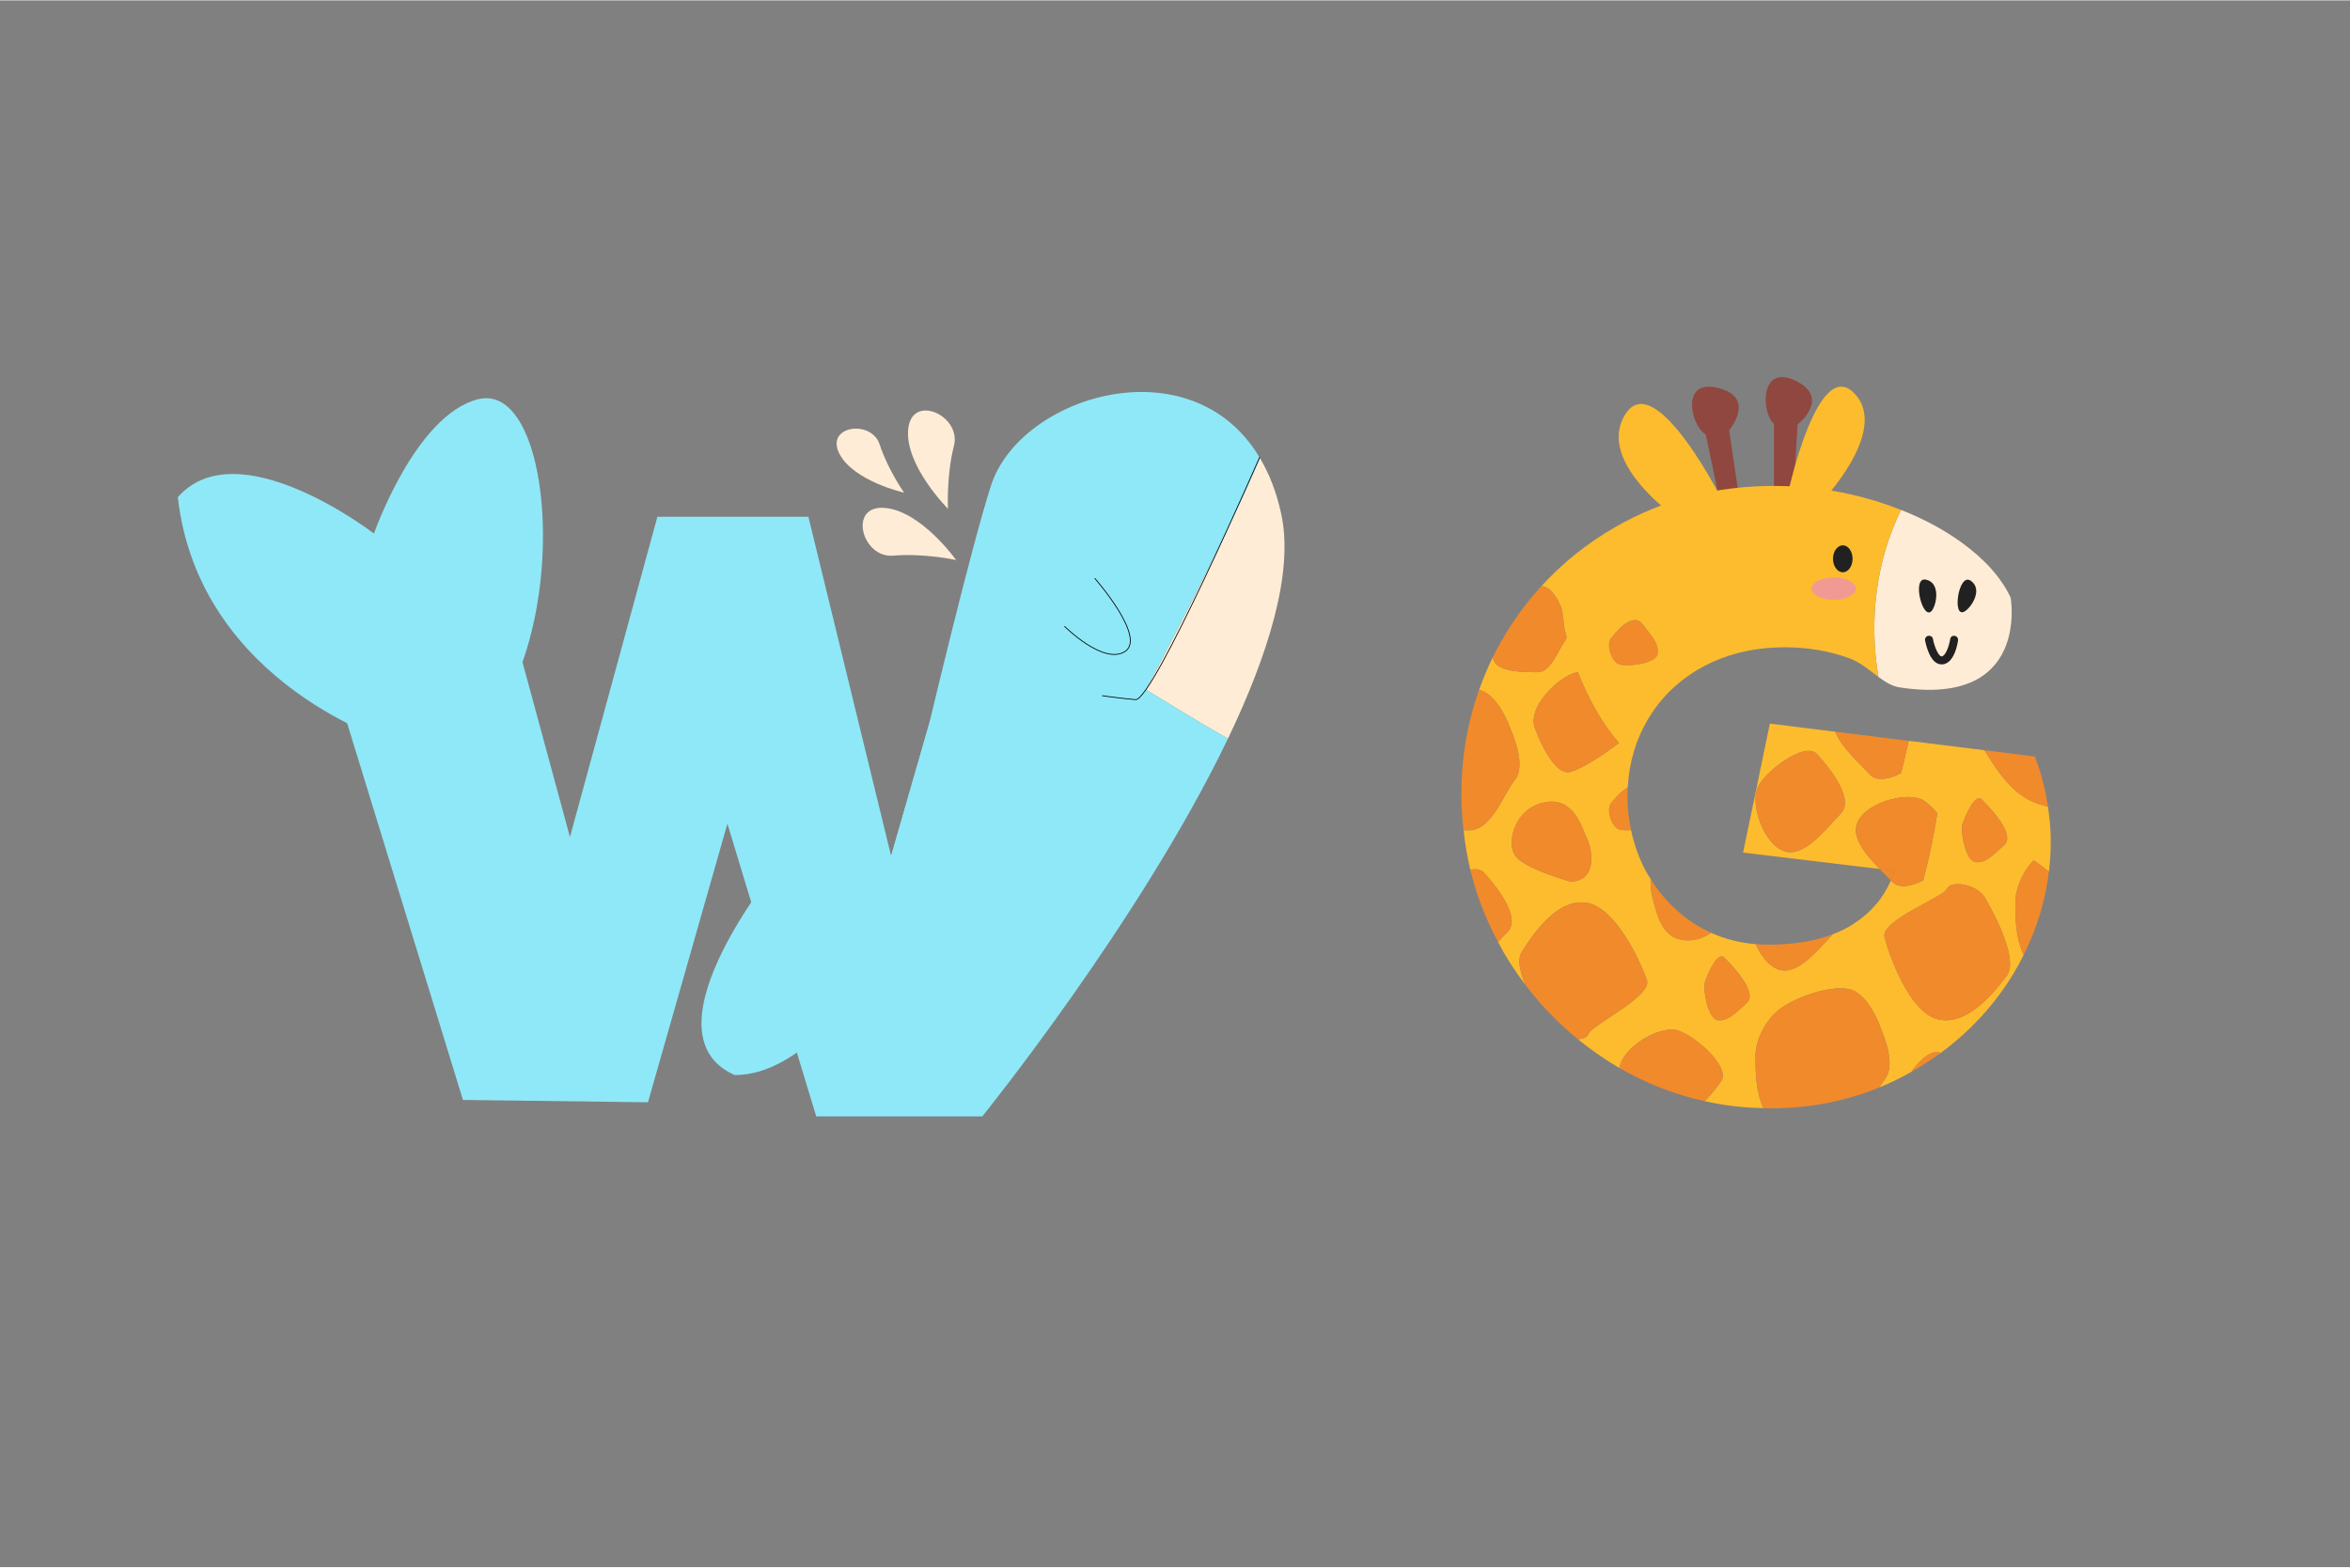 <svg version="1.2" xmlns="http://www.w3.org/2000/svg" viewBox="0 0 1500 1000" width="1000" height="667">
	<rect x="0" y="0" width="1500" height="1000" fill="#808080" stroke="none"/>
	<title>2827988-ai</title>
	<defs>
		<clipPath clipPathUnits="userSpaceOnUse" id="cp1">
			<path d="m1350.04 284.47c0.67-1.34 0.82-26.67 4.91-32 4.09-5.34 3.76 32 3.76 32z"/>
		</clipPath>
		<clipPath clipPathUnits="userSpaceOnUse" id="cp2">
			<path d="m1274.49 520.43c0.11-1.01-5.88-17.23-4.55-21.62 1.33-4.38 10.08 19.54 10.08 19.54z"/>
		</clipPath>
		<clipPath clipPathUnits="userSpaceOnUse" id="cp3">
			<path d="m652.24 724.24c-0.9-4.11-2.27-7.57-3.99-10.48-6.61 15.77-21.39 43.45-21.39 43.45 0 0 9.91 6.15 15.38 9.19 7.61-15.87 12.37-31.23 10-42.16z"/>
		</clipPath>
		<clipPath clipPathUnits="userSpaceOnUse" id="cp4">
			<path d="m910.6 785.14c0 0-28.87-29.14-32.61-42.31-3.73-13.17 4.27-38.67 4.27-38.67 0 0 9.5 27 15.5 33.5 6 6.5 26.63 31.36 26.63 31.36 0 0-1.45 15.11-13.79 16.12z"/>
		</clipPath>
		<clipPath clipPathUnits="userSpaceOnUse" id="cp5">
			<path d="m961.9 785.14c0 0 28.87-29.14 32.6-42.31 3.73-13.17-4.27-38.67-4.27-38.67 0 0-9.5 27-15.5 33.5-6 6.5-26.63 31.36-26.63 31.36 0 0 1.46 15.11 13.8 16.12z"/>
		</clipPath>
	</defs>
	<style>
		.s0 { fill: #90473f } 
		.s1 { fill: #ffecd6 } 
		.s2 { fill: #fdbc2d } 
		.s3 { fill: #f18a2b } 
		.s4 { fill: #212121 } 
		.s5 { fill: #f19a94 } 
		.s6 { fill: #000000 } 
		.s7 { fill: #8fe8f7 } 
		.s8 { fill: none;stroke: #8fe8f7;stroke-width: .5 } 
		.s9 { fill: none;stroke: #000000;stroke-linecap: round;stroke-width: .5 } 
	</style>
	<g id="BACKGROUND">
	</g>
	<g id="OBJECTS">
		<g id="&lt;Group&gt;">
			<g id="&lt;Group&gt;">
			</g>
			<g id="&lt;Group&gt;">
			</g>
			<g id="&lt;Group&gt;">
				<g id="&lt;Group&gt;">
				</g>
			</g>
			<g id="&lt;Group&gt;">
			</g>
			<g id="&lt;Group&gt;">
			</g>
			<g id="&lt;Group&gt;">
			</g>
			<g id="&lt;Group&gt;">
			</g>
			<g id="&lt;Group&gt;">
			</g>
			<g id="&lt;Group&gt;">
			</g>
		</g>
		<g id="&lt;Group&gt;">
			<g id="&lt;Group&gt;">
			</g>
		</g>
		<g id="&lt;Group&gt;">
			<g id="&lt;Group&gt;">
			</g>
		</g>
		<g id="&lt;Group&gt;">
			<g id="&lt;Group&gt;" style="mix-blend-mode: multiply">
			</g>
			<g id="&lt;Group&gt;">
			</g>
		</g>
		<g id="&lt;Group&gt;">
			<g id="&lt;Group&gt;">
			</g>
		</g>
		<g id="&lt;Group&gt;">
			<g id="&lt;Group&gt;">
			</g>
			<g id="&lt;Group&gt;">
			</g>
		</g>
		<g id="&lt;Group&gt;">
			<path id="&lt;Path&gt;" class="s0" d="m1144.9 312.8l2.5-42.1c0 0 21.4-16.7-1.2-27.9-22.7-11.1-22.3 19.9-13.9 27.5v44.9z"/>
			<path id="&lt;Path&gt;" class="s0" d="m1109.9 316.1l-6.2-41.7c0 0 17.6-20.8-6.9-27-24.4-6.3-17.7 24-8 29.7l9.2 44z"/>
			<g id="&lt;Group&gt;">
				<path id="&lt;Path&gt;" class="s1" d="m1199 431.8c4.3 3.2 8.6 5.9 13.6 6.7 83.3 12.7 70.8-57.3 70.8-57.3q-9-19.1-31.6-35.4-16.8-12.1-38.4-20.6c-15.6 31.9-20.7 69.5-14.4 106.6z"/>
				<path id="&lt;Compound Path&gt;" fill-rule="evenodd" class="s2" d="m1307.2 514.6c1.1 7.3 1.8 14.7 1.8 22.3 0 6.5-0.4 12.9-1.2 19.2-2.9-2.3-6.1-4.8-9.7-7.3-7.3 7.5-11.7 18.4-11.7 26.8 0 9.4 0 22.9 5.3 33.6-1.9 3.9-4 7.8-6.3 11.6-12.1 20.1-27.8 37.1-46.8 51.1-7-3.6-17 9.8-17 9.8-0.6 0.6-1.1 1.3-1.4 2.1q-10 5.7-20.6 10c1.2-2 2.4-3.8 3.5-5.2 7.2-9.2-0.5-27.5-2.9-33.3 0 0-7.7-22.6-20.8-24.4-13.1-1.9-32.3 5.2-42.4 12.2-10.1 7-16.5 20.7-16.5 30.8 0 9.3 0.1 22.5 5.1 33.1q-19.3-0.3-37.5-4.4c5.9-6 10.2-12.3 10.2-12.3 7.6-9.4-18.6-31.7-29.2-33.3-10.6-1.6-32.5 10.2-35.3 23.9-0.1 0.2-0.1 0.3-0.1 0.5-0.6-0.4-1.3-0.7-1.9-1.1-8.7-5.2-16.9-11-24.6-17.2 3.4-0.3 6.1-1.4 6.7-3.4 1.7-5.7 40.9-23.8 37.3-34.5-3.7-10.7-19.6-46.2-38.3-49.2-18.6-3-33.4 18.5-41.5 31.2-3.1 4.8-1.2 13 2.3 21.2q-7.5-9.9-14-20.9c-1.2-2.2-2.3-4.3-3.5-6.5 2.1-2.3 4.2-4.6 6.2-6.6 10.5-11-15.2-37.6-15.2-37.6-1.9-2.3-5-2.7-8.7-1.9q-2.9-12.3-4.3-25.2 1.8 0 3.5 0c14.4 0 21.9-22.9 29.2-32.1 7.2-9.1-0.6-27.4-3-33.2 0 0-7.3-21.5-19.8-24.3 2.5-7 5.3-13.8 8.6-20.6 0.4 0.9 0.6 1.8 1 2.5 3.8 6.8 19.3 6.8 27.8 6.8 8.5 0 13-14 17.2-19.6q0.9-1.2 1.3-2.6c-0.9-3.5-1.4-5.6-1.4-5.6 0 0-0.5-4.4-1.5-11.8q-0.1-0.2-0.1-0.3c0 0-4.6-13.9-12.3-15-0.2-0.1-0.5 0-0.8-0.1 13.4-14.6 29-27.2 46.9-37.5q45.7-26.4 101.4-26.4 34.2 0 65.6 9.8 8.1 2.5 15.6 5.5c-15.6 31.9-20.7 69.5-14.4 106.6-5.7-4.2-11.3-9.2-18.6-11.9q-19.1-7-41.1-7-28.7 0-51.5 12-22.9 12.1-35.9 33.9-11.6 19.5-12.9 43.5c-5.2 2.9-9.8 9.1-9.8 9.1-4.8 4-0.6 15.9 4.1 17.7 1.6 0.6 4.5 0.7 7.8 0.5 1.9 8.8 4.8 17.3 9 25.4 1.1 2.1 2.4 4.1 3.7 6.1-0.5 4.5 0.2 9.2 1.2 12.6 2.7 8.9 5.5 27.5 24 26.2 5.2-0.4 9.6-2.2 13.1-4.8q13.3 6 28.6 7.3c3.1 7 7.7 13.3 13.6 15.8 12.2 5.2 25.2-11.1 35.5-22.1 4.6-1.8 9-3.9 12.9-6.4 11.5-7.4 19.5-16.8 24.2-28q0.3 0.4 0.7 0.7c4.6 4.9 12.5 3 20-0.7 3.6-13.7 6.7-28.1 9-42.9-3.6-4.3-7.5-7.7-10.4-9-9.9-4.2-34.1 1.7-40.3 14.2-4.8 9.7 4.6 20.7 13.9 30.4l-87.2-10.5 17.1-82.3 41.8 5.2c3.5 9.5 14.5 19.3 21.9 27.2 4.5 4.9 12.5 3 20-0.7 1.7-6.7 3.4-13.7 4.9-20.7l48.4 6c13.1 21.8 23 32.2 40.5 36zm-147.2-33.3c-7.8-9.3-34.9 11.9-38.5 22-3.7 10.1 3.6 33.9 16.5 39.4 12.8 5.5 26.5-12.8 37.1-23.8 10.5-11-15.1-37.6-15.1-37.6zm-126.7-57.6c4.8 1.8 23.4-0.2 24.6-6.3 1.2-6.1-2.6-10.5-9.5-19.3-6.9-8.8-19.2 8-19.2 8-4.8 3.9-0.6 15.9 4.1 17.6zm-20.4 111c-3.8-8.4-9-26.6-27.2-22.8-18.2 3.7-23.9 23.9-19.2 33 4.6 9.1 36.2 17.6 36.2 17.6 16.5-0.7 14.1-19.3 10.2-27.8zm20.5-60.8c-12.2-13.9-20.7-31-26.2-45.1-10.5 1-34.2 22.6-26.9 37.2 0 0 10.7 29.1 21.8 26.5 7.5-1.8 21.9-11.3 31.3-18.6zm67.2 137.1c-4.3-4.5-11 11-12.4 15.9-1.3 4.9 2.1 23.3 8.3 24 6.2 0.6 10.3-3.5 18.5-11 8.2-7.6-14.4-28.9-14.4-28.9zm160.3-61c6.2 0.7 10.3-3.4 18.5-11 8.2-7.5-14.4-28.9-14.4-28.9-4.3-4.4-11 11-12.4 15.9-1.3 5 2.1 23.3 8.3 24zm6.2 22.9c-4.9-8.9-22-11.5-24.2-6-2.1 5.5-42.7 20.1-40 31.1 2.8 11 15.6 47.7 33.9 52.3 18.3 4.5 34.8-15.6 44-27.5 9.2-12-13.7-49.9-13.7-49.9z"/>
				<path id="&lt;Path&gt;" class="s3" d="m1242.9 566.9c-2.1 5.5-42.7 20.1-40 31.1 2.8 11 15.6 47.7 33.9 52.3 18.3 4.5 34.8-15.6 44-27.5 9.2-12-13.7-49.9-13.7-49.9-4.9-8.9-22-11.5-24.2-6z"/>
				<path id="&lt;Path&gt;" class="s3" d="m1013.9 659.7c1.7-5.7 40.9-23.8 37.3-34.5-3.7-10.7-19.6-46.2-38.3-49.2-18.6-3-33.4 18.5-41.5 31.2-3.1 4.8-1.2 13 2.3 21.2 9.8 13 21 24.5 33.5 34.7 3.4-0.3 6.1-1.4 6.7-3.4z"/>
				<path id="&lt;Path&gt;" class="s3" d="m1007.2 428.8c-10.5 1-34.2 22.6-26.9 37.2 0 0 10.7 29.1 21.8 26.5 7.5-1.8 21.9-11.3 31.3-18.6-12.2-13.9-20.7-31-26.2-45.1z"/>
				<path id="&lt;Path&gt;" class="s3" d="m1134.3 618.2c12.2 5.2 25.2-11.1 35.5-22.1-11.5 4.4-25.2 6.6-41.1 6.6-2.7 0-5.4-0.1-8-0.3 3.1 7 7.7 13.3 13.6 15.8z"/>
				<path id="&lt;Path&gt;" class="s3" d="m1121.5 503.3c-3.7 10.1 3.6 33.9 16.5 39.4 12.8 5.5 26.5-12.8 37.1-23.8 10.5-11-15.1-37.6-15.1-37.6-7.8-9.3-34.9 11.9-38.5 22z"/>
				<path id="&lt;Path&gt;" class="s3" d="m947.2 556.8c-1.9-2.3-5-2.7-8.7-1.9q5.8 24 17.7 46.1c2.1-2.3 4.2-4.6 6.2-6.6 10.5-11-15.2-37.6-15.2-37.6z"/>
				<path id="&lt;Path&gt;" class="s3" d="m1069.1 657c-10.6-1.6-32.5 10.2-35.3 23.9-0.1 0.2-0.1 0.3-0.1 0.5q26 15 54.4 21.2c5.9-6 10.2-12.3 10.2-12.3 7.6-9.4-18.6-31.7-29.2-33.3z"/>
				<path id="&lt;Path&gt;" class="s3" d="m1213.4 493.3c1.7-6.7 3.4-13.7 4.9-20.7l-46.8-5.8c3.5 9.5 14.5 19.3 21.9 27.2 4.5 4.9 12.5 3 20-0.7z"/>
				<path id="&lt;Path&gt;" class="s3" d="m1199.8 554.4c2.5 2.5 4.9 5 7.1 7.3 0.8-2 1.6-4.1 2.2-6.2z"/>
				<path id="&lt;Path&gt;" class="s3" d="m1227.6 561.7c3.6-13.7 6.7-28.1 9-42.9-3.6-4.3-7.5-7.7-10.4-9-9.9-4.2-34.1 1.7-40.3 14.2-4.8 9.7 4.6 20.7 13.9 30.4l9.3 1.1c-0.6 2.1-1.4 4.2-2.2 6.2q0.3 0.4 0.7 0.7c4.6 4.9 12.5 3 20-0.7z"/>
				<path id="&lt;Path&gt;" class="s3" d="m1200.2 655.3c0 0-7.7-22.6-20.8-24.4-13.1-1.9-32.3 5.2-42.4 12.2-10.1 7-16.5 20.7-16.5 30.8 0 9.3 0.1 22.5 5.1 33.1 1.4 0.1 2.7 0.2 4.1 0.2q37.4 0 69.9-13.4c1.2-2 2.4-3.8 3.5-5.2 7.2-9.2-0.5-27.5-2.9-33.3z"/>
				<path id="&lt;Path&gt;" class="s3" d="m966.9 497.6c7.2-9.1-0.6-27.4-3-33.2 0 0-7.3-21.5-19.8-24.3-7.5 21-11.3 43.2-11.3 66.7 0 7.8 0.5 15.4 1.4 22.9q1.8 0 3.5 0c14.4 0 21.9-22.9 29.2-32.1z"/>
				<path id="&lt;Path&gt;" class="s3" d="m981.5 428.8c8.5 0 13-14 17.2-19.6q0.9-1.2 1.3-2.6c-0.9-3.5-1.4-5.6-1.4-5.6 0 0-0.5-4.4-1.5-11.8q-0.1-0.2-0.1-0.3c0 0-4.6-13.9-12.3-15-0.2-0.1-0.5 0-0.8-0.1-9.4 10.3-17.8 21.6-24.9 34q-3.4 5.8-6.3 11.7c0.4 0.9 0.6 1.8 1 2.5 3.8 6.8 19.3 6.8 27.8 6.8z"/>
				<path id="&lt;Path&gt;" class="s3" d="m1286.4 575.6c0 9.4 0 22.9 5.3 33.6q12.8-25.4 16.1-53.1c-2.9-2.3-6.1-4.8-9.7-7.3-7.3 7.5-11.7 18.4-11.7 26.8z"/>
				<path id="&lt;Path&gt;" class="s3" d="m1299.5 482.7l-32.8-4.1c13.1 21.8 23 32.2 40.5 36-1.6-10.9-4.2-21.4-8.2-31.4z"/>
				<path id="&lt;Path&gt;" class="s3" d="m1100.6 611c-4.3-4.5-11 11-12.4 15.9-1.3 4.9 2.1 23.3 8.3 24 6.2 0.6 10.3-3.5 18.5-11 8.2-7.6-14.4-28.9-14.4-28.9z"/>
				<path id="&lt;Path&gt;" class="s3" d="m1260.9 550c6.2 0.7 10.3-3.4 18.5-11 8.2-7.5-14.4-28.9-14.4-28.9-4.3-4.4-11 11-12.4 15.9-1.3 5 2.1 23.3 8.3 24z"/>
				<path id="&lt;Path&gt;" class="s3" d="m1221.6 681.7c-0.6 0.6-1.1 1.3-1.4 2.1q0.2-0.1 0.4-0.2c6.3-3.7 12.3-7.6 18-11.7-7-3.6-17 9.8-17 9.8z"/>
				<path id="&lt;Path&gt;" class="s3" d="m1029.2 511.4c-4.8 4-0.6 15.9 4.1 17.7 1.6 0.6 4.5 0.7 7.8 0.5-1.4-6.9-2.3-14-2.3-21.3q0-3 0.2-6c-5.2 2.9-9.8 9.1-9.8 9.1z"/>
				<path id="&lt;Path&gt;" class="s3" d="m1033.3 423.7c4.8 1.8 23.4-0.2 24.6-6.3 1.2-6.1-2.6-10.5-9.5-19.3-6.9-8.8-19.2 8-19.2 8-4.8 3.9-0.6 15.9 4.1 17.6z"/>
				<path id="&lt;Path&gt;" class="s3" d="m1055 573.7c2.7 8.9 5.5 27.5 24 26.2 5.2-0.4 9.6-2.2 13.1-4.8q-5.2-2.4-10.1-5.4c-11.7-7.5-21-17.1-28.2-28.6-0.5 4.5 0.2 9.2 1.2 12.6z"/>
				<path id="&lt;Path&gt;" class="s3" d="m985.7 511.9c-18.2 3.7-23.9 23.9-19.2 33 4.6 9.1 36.2 17.6 36.2 17.6 16.5-0.7 14.1-19.3 10.2-27.8-3.8-8.4-9-26.6-27.2-22.8z"/>
			</g>
			<path id="&lt;Path&gt;" class="s4" d="m1176.3 365c-3.5 0-6.3-3.9-6.3-8.6 0-4.7 2.8-8.6 6.3-8.6 3.4 0 6.2 3.9 6.2 8.6 0 4.7-2.8 8.6-6.2 8.6z"/>
			<path id="&lt;Path&gt;" class="s5" d="m1170.5 382.6c-7.8 0-14.2-3.2-14.2-7.1 0-4 6.4-7.2 14.2-7.2 7.8 0 14.1 3.2 14.1 7.2 0 3.9-6.3 7.1-14.1 7.1z"/>
			<path id="&lt;Path&gt;" class="s4" d="m1233.2 389.4c3-4 5.5-17.7-3.9-19.7-9.4-2-1.8 27.3 3.9 19.7z"/>
			<path id="&lt;Path&gt;" class="s4" d="m1254 390c4.4-2.5 11.9-14.2 3.9-19.6-7.9-5.5-12.1 24.5-3.9 19.6z"/>
			<g id="&lt;Group&gt;">
				<path id="&lt;Path&gt;" class="s4" d="m1239.3 423.8q0.3 0 0.7 0c7.4-0.8 9.5-12.9 9.8-15.3 0.2-1.4-0.7-2.7-2.1-2.9-1.5-0.3-2.7 0.7-2.9 2.1-0.7 4.4-2.9 10.7-5.4 11q0 0-0.1 0c-1.9 0-4.5-5.9-5.5-11.1-0.2-1.4-1.6-2.3-3-2-1.4 0.2-2.3 1.6-2 3 0.5 2.6 3.2 15.2 10.5 15.2z"/>
			</g>
			<path id="&lt;Path&gt;" class="s2" d="m1082.1 338.9c0 0-64.6-39.7-45.3-73.7 19.3-34.1 64.6 57.8 64.6 57.8z"/>
			<path id="&lt;Path&gt;" class="s2" d="m1161.2 321.7c0 0 45.6-46.5 22.5-70.8-23.1-24.4-41.9 61.5-41.9 61.5z"/>
		</g>
		<g id="&lt;Group&gt;">
			<g id="&lt;Group&gt;">
			</g>
		</g>
		<g id="&lt;Group&gt;">
			<g id="&lt;Group&gt;">
			</g>
			<path id="&lt;Path&gt;" class="s4" d=""/>
		</g>
		<g id="&lt;Group&gt;">
			<g id="&lt;Group&gt;">
			</g>
		</g>
		<g id="&lt;Group&gt;">
			<g id="&lt;Group&gt;">
			</g>
			<g id="&lt;Group&gt;">
			</g>
			<g id="&lt;Group&gt;">
			</g>
		</g>
		<g id="&lt;Group&gt;">
			<g id="&lt;Group&gt;">
				<g id="&lt;Group&gt;">
				</g>
				<g id="&lt;Group&gt;">
				</g>
			</g>
			<g id="&lt;Group&gt;">
			</g>
			<g id="&lt;Group&gt;">
			</g>
			<g id="&lt;Group&gt;">
			</g>
			<g id="&lt;Group&gt;">
			</g>
		</g>
		<g id="&lt;Group&gt;">
			<g id="&lt;Group&gt;">
			</g>
			<g id="&lt;Group&gt;">
				<g id="&lt;Group&gt;">
				</g>
			</g>
		</g>
		<g id="&lt;Group&gt;">
			<g id="&lt;Group&gt;">
			</g>
			<g id="&lt;Clip Group&gt;" clip-path="url(#cp1)">
				<g id="&lt;Group&gt;">
				</g>
				<g id="&lt;Group&gt;">
				</g>
				<g id="&lt;Group&gt;">
				</g>
				<g id="&lt;Group&gt;">
				</g>
			</g>
		</g>
		<g id="&lt;Group&gt;">
			<g id="&lt;Group&gt;">
			</g>
		</g>
		<g id="&lt;Group&gt;">
			<g id="&lt;Group&gt;">
			</g>
			<g id="&lt;Group&gt;">
			</g>
			<g id="&lt;Group&gt;">
			</g>
			<g id="&lt;Group&gt;">
			</g>
		</g>
		<g id="&lt;Group&gt;">
			<g id="&lt;Group&gt;">
			</g>
		</g>
		<g id="&lt;Group&gt;">
			<g id="&lt;Group&gt;">
			</g>
			<g id="&lt;Group&gt;">
			</g>
			<g id="&lt;Group&gt;">
			</g>
			<g id="&lt;Group&gt;">
			</g>
			<g id="&lt;Group&gt;">
			</g>
			<g id="&lt;Group&gt;">
			</g>
			<g id="&lt;Group&gt;">
			</g>
		</g>
		<g id="&lt;Group&gt;">
			<g id="&lt;Group&gt;">
			</g>
		</g>
		<g id="&lt;Group&gt;">
			<g id="&lt;Group&gt;">
			</g>
		</g>
		<g id="&lt;Group&gt;">
			<g id="&lt;Group&gt;">
			</g>
			<g id="&lt;Clip Group&gt;" clip-path="url(#cp2)">
				<g id="&lt;Group&gt;">
				</g>
				<g id="&lt;Group&gt;">
				</g>
				<g id="&lt;Group&gt;">
				</g>
				<g id="&lt;Group&gt;">
				</g>
			</g>
		</g>
		<g id="&lt;Group&gt;">
			<g id="&lt;Group&gt;">
				<g id="&lt;Group&gt;">
				</g>
			</g>
			<path id="&lt;Path&gt;" class="s1" d="m-102.3 546c0 0 3.5 9 5.9 8 2.5-1.1 1-9.3 1-9.3z"/>
			<path id="&lt;Path&gt;" class="s6" d="m-129.3 532.5c0 2.4-1 4.4-2.3 4.4-1.3 0-2.4-2-2.4-4.4 0-2.5 1.1-4.4 2.4-4.4 1.3 0 2.3 1.9 2.3 4.4z"/>
			<path id="&lt;Path&gt;" class="s6" d="m-100.8 530.5c0 2.4-1.1 4.4-2.4 4.4-1.3 0-2.4-2-2.4-4.4 0-2.4 1.1-4.4 2.4-4.4 1.3 0 2.4 2 2.4 4.4z"/>
		</g>
		<g id="&lt;Group&gt;">
			<g id="&lt;Group&gt;">
				<g id="&lt;Group&gt;">
					<path id="&lt;Compound Path&gt;" class="s7" d="m637 309.5l122.1 58.3-132.1 344.5h-106l-56.7-186.8-50.7 177.8-118.1-1.5-106.4-346.1 116.5-36.1 58.2 214.4 55.8-204.4h96.4l52.8 216.5z"/>
				</g>
				<path id="&lt;Path&gt;" class="s7" d="m252.3 474.2c0 0-125.1-36.8-138.8-157.1 38.4-43.7 125.2 23.2 125.2 23.2 0 0 26.3-75.5 66.3-85.7 39.9-10.2 54.6 94 28.5 167.8"/>
			</g>
			<g id="&lt;Group&gt;">
				<path id="&lt;Path&gt;" class="s1" d="m817.8 327.8c-3-14-7.7-25.8-13.6-35.7-22.5 53.6-72.8 147.8-72.8 147.8 0 0 33.8 20.9 52.4 31.3 25.9-54 42.1-106.3 34-143.4z"/>
				<g id="&lt;Clip Group&gt;" clip-path="url(#cp3)">
					<path id="&lt;Path&gt;" class="s8" d="m1100.5 185.3l67.2 51.1"/>
					<path id="&lt;Path&gt;" class="s8" d="m1149 169.7l67.1 51.2"/>
					<path id="&lt;Path&gt;" class="s8" d="m1155.3 152.8l67.1 51.2"/>
					<path id="&lt;Path&gt;" class="s8" d="m1164.3 133.9l67.2 51.2"/>
					<path id="&lt;Path&gt;" class="s8" d="m1173.4 114.9l67.1 51.2"/>
					<path id="&lt;Path&gt;" class="s8" d="m1182.4 96l67.1 51.1"/>
					<path id="&lt;Path&gt;" class="s8" d="m1191.4 77l67.1 51.2"/>
				</g>
				<path id="&lt;Path&gt;" class="s7" d="m804.2 292.1c-43.2-73.2-152.7-40.4-171.6 17.4-12.7 39.3-39.3 151.4-39.3 151.4l-24.5 85.2 58.2 166.2c0 0 100.9-124.7 156.8-241.1-18.6-10.4-52.4-31.3-52.4-31.3 0 0 50.3-94.2 72.8-147.8z"/>
			</g>
			<path id="&lt;Path&gt;" class="s9" d="m703.7 443.8c0 0 9.8 1.5 21.1 2.5 11.3 0.9 79.2-154.6 79.2-154.6"/>
			<path id="&lt;Path&gt;" class="s9" d="m679.6 399.6c0 0 24.9 24.9 38.6 15.9 13.6-9.1-19.3-46.5-19.3-46.5"/>
			<path id="&lt;Path&gt;" class="s7" d="m498.8 549.4c0 0-91.1 109.3-29.9 136.5 43.2 0.4 79.4-56.7 82.8-55 3.4 1.7 0.4-93.7-52.9-81.5z"/>
			<g id="&lt;Group&gt;">
				<path id="&lt;Path&gt;" class="s1" d="m610.3 357.2c0 0-20.4-4.5-40.2-2.8-19.9 1.7-28.9-32.1-5.7-30.5 23.3 1.6 45.9 33.3 45.9 33.3z"/>
				<path id="&lt;Path&gt;" class="s1" d="m605.1 324.5c0 0-1.1-20.9 3.8-40.2 5-19.3-27-33.8-29.2-10.6-2.2 23.2 25.4 50.8 25.4 50.8z"/>
				<path id="&lt;Path&gt;" class="s1" d="m577.1 314.2c0 0-10.3-14.6-15.6-30.7-5.2-16.2-34.8-12.1-25.8 5.7 9 17.7 41.4 25 41.4 25z"/>
			</g>
		</g>
		<g id="&lt;Group&gt;">
			<g id="&lt;Group&gt;">
			</g>
		</g>
		<g id="&lt;Group&gt;">
			<g id="&lt;Group&gt;">
			</g>
			<g id="&lt;Clip Group&gt;" clip-path="url(#cp4)">
			</g>
			<g id="&lt;Clip Group&gt;" clip-path="url(#cp5)">
			</g>
		</g>
		<g id="&lt;Group&gt;">
			<g id="&lt;Group&gt;">
			</g>
			<g id="&lt;Group&gt;">
			</g>
		</g>
	</g>
	<g id="DESIGNED BY FREEPIK">
		<g id="&lt;Group&gt;">
			<g id="&lt;Group&gt;">
				<g id="&lt;Group&gt;">
				</g>
			</g>
			<g id="&lt;Group&gt;">
			</g>
		</g>
	</g>
</svg>